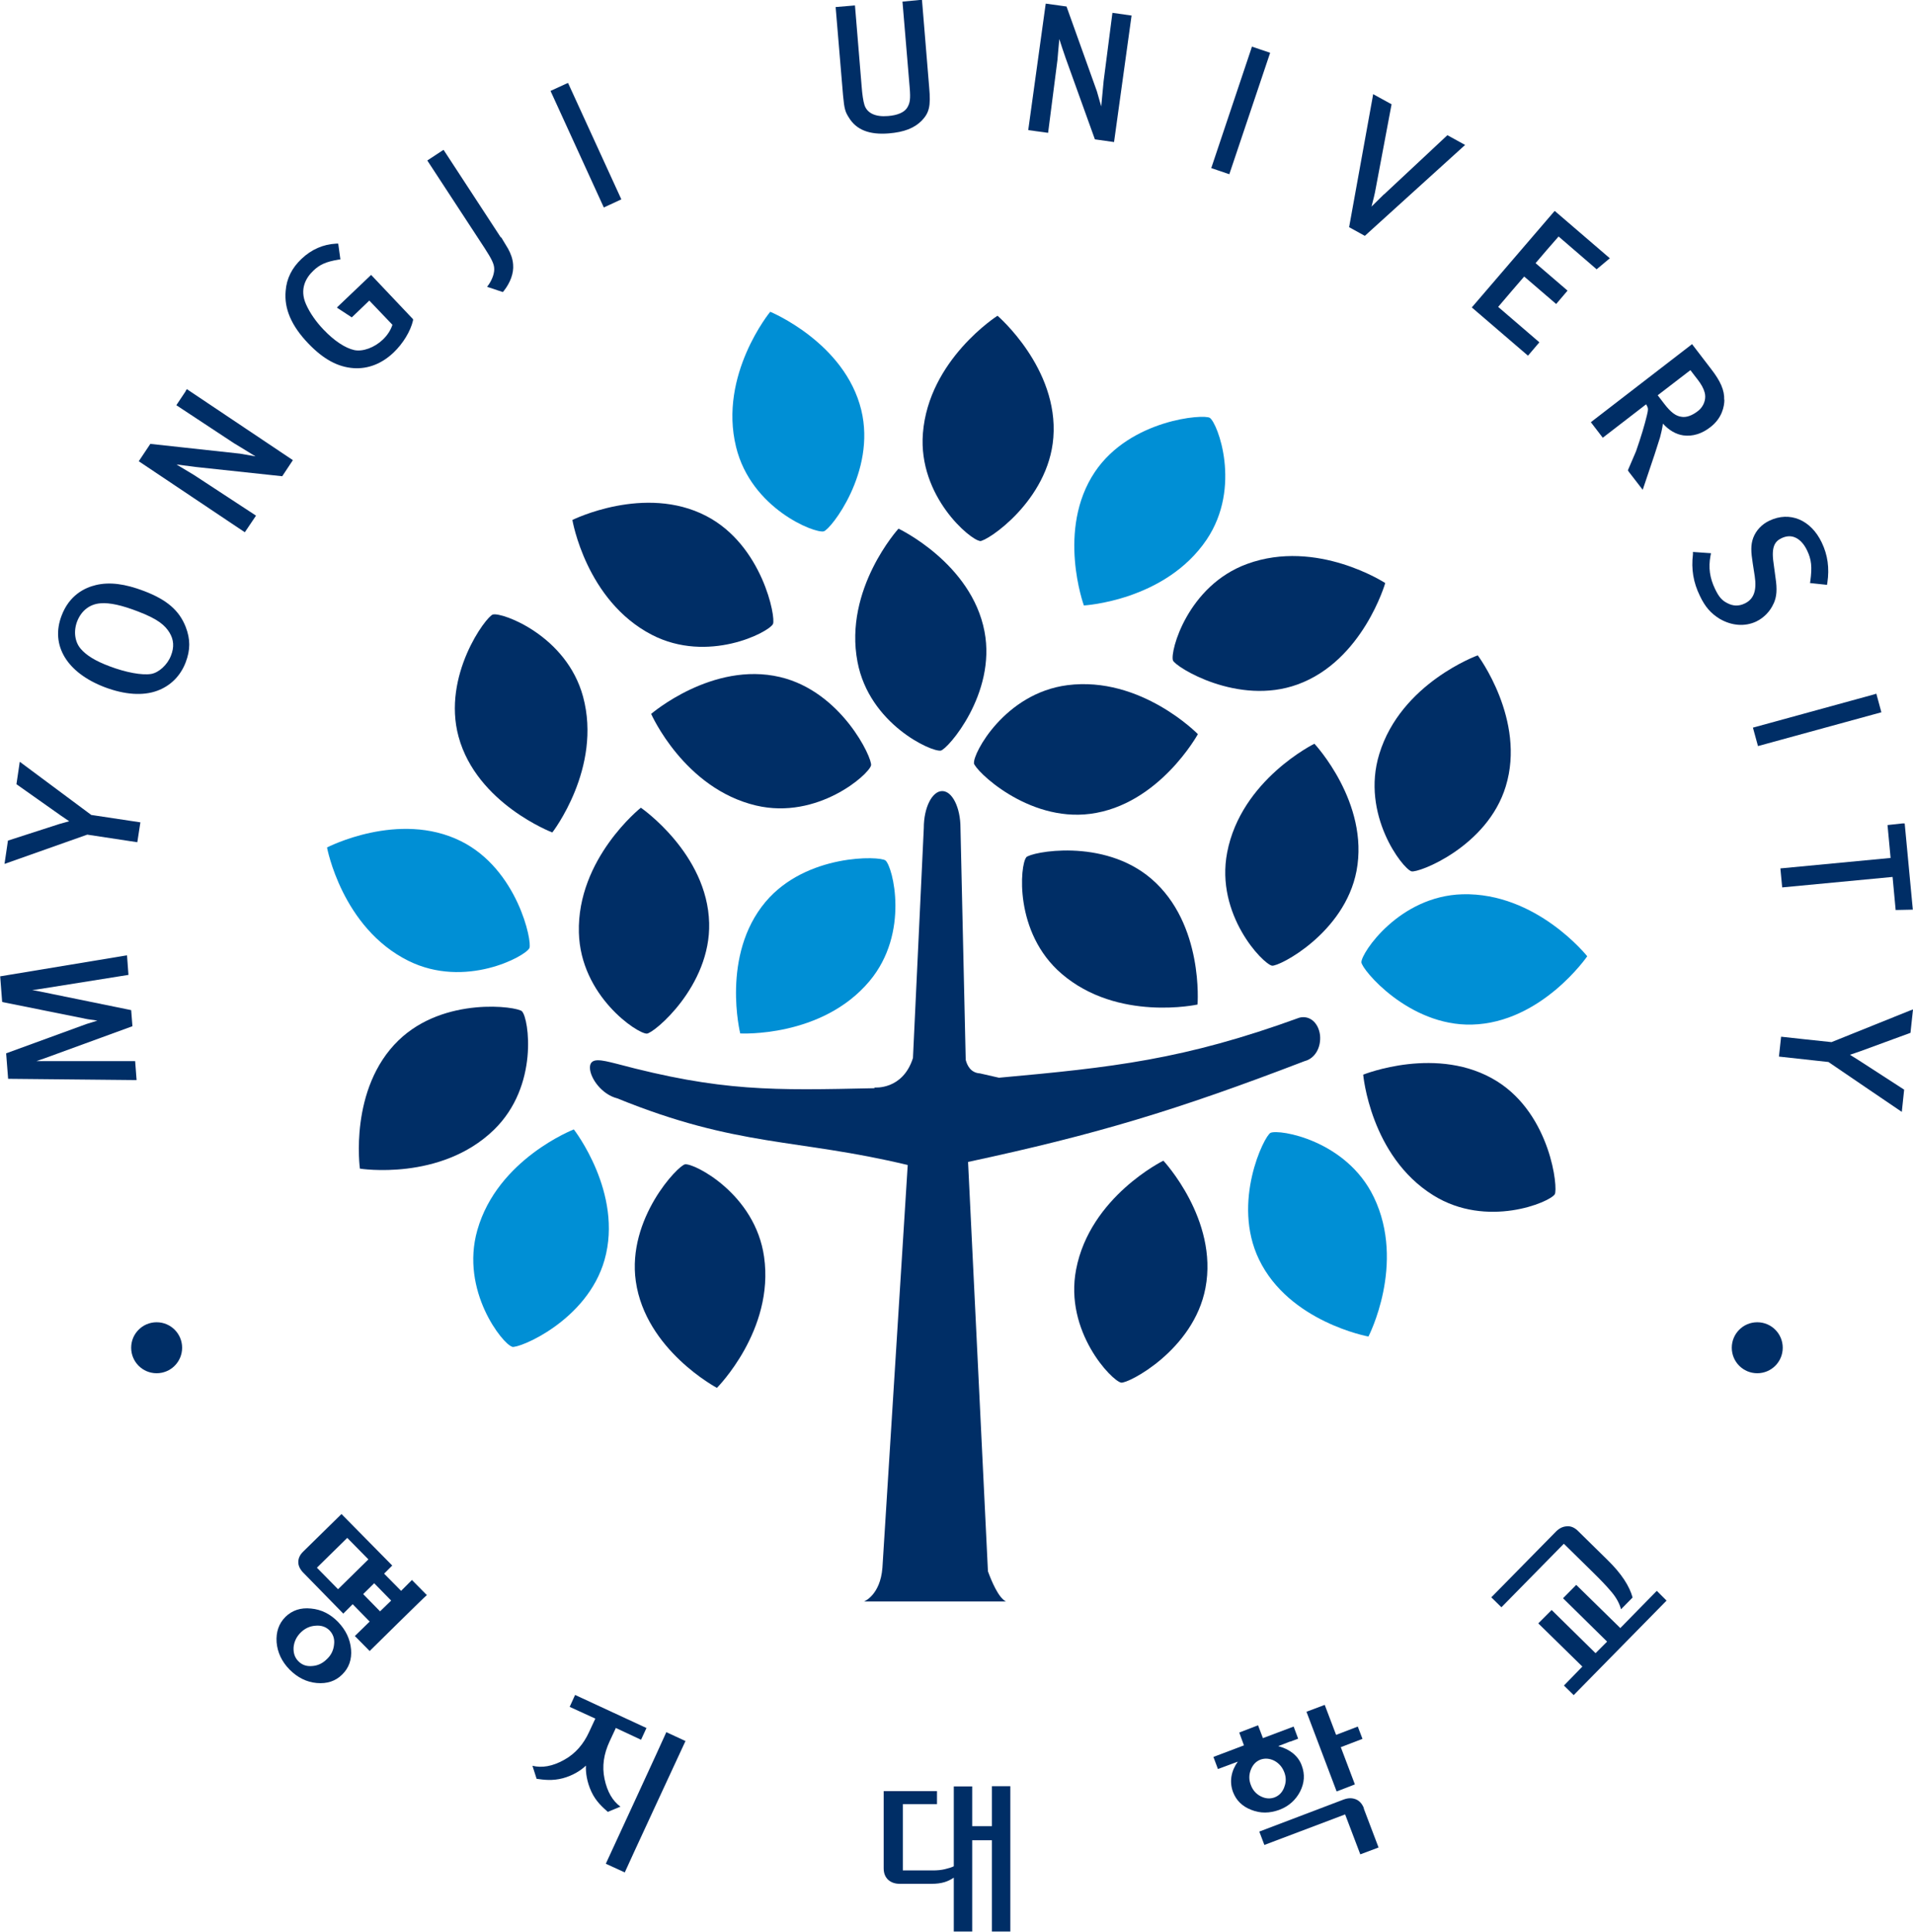 <?xml version="1.0" encoding="UTF-8"?>
<svg id="Layer_2" data-name="Layer 2" xmlns="http://www.w3.org/2000/svg" viewBox="0 0 105.88 106.88">
  <defs>
    <style>
      .cls-1 {
        fill: #002e66;
      }

      .cls-1, .cls-2 {
        stroke-width: 0px;
      }

      .cls-2 {
        fill: #008fd5;
      }
    </style>
  </defs>
  <g id="Layer_1-2" data-name="Layer 1">
    <g>
      <path class="cls-1" d="m86.56,85.42l1.61,1.58c.43.42.78.79,1.03,1.09.26.31.43.62.52.95l.64-.65c-.08-.3-.23-.63-.46-.98-.23-.35-.54-.72-.94-1.11,0,0-1.65-1.62-1.66-1.63-.18-.16-.37-.24-.58-.22-.22.01-.42.11-.6.29l-3.58,3.64.56.55,3.45-3.51Z"/>
      <polygon class="cls-1" points="89.68 90.08 87.24 87.69 86.51 88.43 88.95 90.83 88.95 90.83 88.31 91.47 85.88 89.08 85.14 89.82 87.58 92.21 86.56 93.26 86.56 93.26 87.1 93.79 87.1 93.79 87.1 93.79 92.24 88.56 92.24 88.56 91.7 88.02 89.68 90.08"/>
      <path class="cls-1" d="m54.9,98.84v2.2h-1.09v-2.2h-1.02v4.42c-.12.06-.28.11-.49.16-.21.05-.43.07-.68.07h-1.65v-3.67h1.89v-.72h-2.95v4.28c0,.27.09.48.25.63.17.15.38.22.64.22h1.77c.26,0,.5-.03.7-.09.17-.05.36-.14.52-.25v2.98h1.02v-5.05h1.09v5.05h1.02v-8.04h-1.02Z"/>
      <path class="cls-1" d="m36.88,95.84l1.06.49s-3.37,7.26-3.36,7.27l-1.05-.48s3.36-7.27,3.35-7.28Zm-2.8-.22l-.34.73c-.32.69-.43,1.37-.28,2.08.15.71.45,1.22.88,1.53l-.7.29c-.3-.27-.66-.58-.91-1.12-.25-.54-.32-1.07-.3-1.44-.27.26-.72.55-1.28.7-.57.15-1.04.09-1.45.03l-.23-.72c.53.13,1.11.03,1.74-.32.64-.35,1.09-.88,1.4-1.56l.34-.73s-1.41-.65-1.42-.65l.3-.66,3.95,1.83-.3.65s-1.41-.66-1.41-.66Z"/>
      <rect class="cls-1" x="74.32" y="99.58" width="0" height=".02"/>
      <rect class="cls-1" x="74.17" y="99.62" width=".14" transform="translate(-30.91 33.45) rotate(-21.12)"/>
      <rect class="cls-1" x="74.25" y="99.54" height=".14"/>
      <path class="cls-1" d="m75.49,100.05c-.1-.25-.25-.42-.46-.5-.21-.08-.43-.07-.67.02l-4.66,1.77.28.74,4.47-1.69.84,2.21,1.01-.38-.82-2.16Z"/>
      <polygon class="cls-1" points="73.95 95.99 73.32 94.33 72.31 94.71 73.98 99.12 74.99 98.73 74.21 96.67 74.21 96.67 75.41 96.21 75.15 95.53 73.95 95.99"/>
      <rect class="cls-1" x="74.32" y="99.58" width="0" height=".02"/>
      <rect class="cls-1" x="74.17" y="99.62" width=".14" transform="translate(-30.91 33.45) rotate(-21.12)"/>
      <rect class="cls-1" x="74.25" y="99.54" height=".14"/>
      <path class="cls-1" d="m71.42,96.36l.43-.16-.25-.67-1.7.64-.27-.71-1.04.4.12.33.14.38-1.69.64.25.67.43-.16.67-.25c-.18.25-.3.52-.35.81-.05.29-.02.58.08.86.18.48.52.81,1.02,1,.5.2,1.01.19,1.54,0,.53-.2.91-.54,1.16-1.02.24-.48.27-.95.09-1.43-.1-.28-.27-.51-.51-.7-.22-.17-.47-.29-.74-.36h0s-.03-.01-.05-.02h0l.65-.25s.01,0,.01,0Zm-.34,2.53c-.11.28-.28.46-.54.56-.25.09-.5.07-.76-.06-.26-.13-.45-.35-.55-.63-.11-.28-.11-.56,0-.84.11-.28.28-.46.53-.56.25-.09.51-.07.77.06.26.14.44.35.55.63.11.28.11.56,0,.83Z"/>
      <path class="cls-1" d="m23.63,88.26l-.83-.84s-.6.6-.6.6l-.94-.95.45-.45-2.81-2.85s-2.11,2.07-2.11,2.07c-.19.18-.28.38-.28.59,0,.21.1.41.29.6l2.2,2.25.52-.52.94.96-.82.8.82.83s3.13-3.09,3.15-3.08Zm-4.92-.33l-1.17-1.19,1.68-1.65,1.17,1.19-1.68,1.65Zm2.33,1.23l-.94-.96.61-.6.94.96-.61.59Z"/>
      <path class="cls-1" d="m19.43,91.26c-.05-.57-.29-1.07-.72-1.52-.43-.44-.93-.69-1.5-.74-.57-.06-1.04.1-1.41.46-.37.37-.53.84-.49,1.41.05.57.29,1.07.72,1.51.44.44.94.69,1.5.74.57.05,1.04-.1,1.41-.47.37-.36.54-.83.49-1.4Zm-2.15.92c-.31.03-.57-.06-.77-.27-.2-.2-.28-.46-.26-.77.03-.31.16-.58.39-.81.23-.23.51-.36.82-.38.32-.03.58.06.78.26.2.21.29.47.25.78-.03.31-.16.59-.4.81-.23.23-.5.36-.81.38Z"/>
      <path class="cls-2" d="m45.59,29.4c.38-.09,2.91-3.3,2.08-6.71-.91-3.74-5.04-5.44-5.04-5.44,0,0-2.87,3.49-1.89,7.48.83,3.41,4.35,4.79,4.85,4.67Z"/>
      <path class="cls-2" d="m66.96,23.12c-.32-.22-4.4.08-6.36,2.99-2.14,3.19-.61,7.39-.61,7.39,0,0,4.51-.25,6.8-3.65,1.95-2.91.6-6.45.17-6.73Z"/>
      <path class="cls-2" d="m29.3,52.46c.17-.35-.65-4.36-3.79-5.92-3.44-1.71-7.41.35-7.41.35,0,0,.82,4.44,4.5,6.27,3.14,1.56,6.47-.24,6.7-.7Z"/>
      <path class="cls-2" d="m28.34,74.52c.37.11,4.16-1.44,5.12-4.81,1.05-3.7-1.7-7.22-1.7-7.22,0,0-4.22,1.63-5.34,5.57-.96,3.37,1.42,6.32,1.92,6.45Z"/>
      <path class="cls-2" d="m75.35,53.24c0,.38,2.61,3.54,6.12,3.45,3.85-.1,6.38-3.78,6.38-3.78,0,0-2.81-3.54-6.91-3.43-3.5.1-5.6,3.25-5.59,3.76Z"/>
      <path class="cls-2" d="m70.32,62.68c-.35.17-2.16,3.84-.64,7,1.67,3.47,6.06,4.27,6.06,4.27,0,0,2.08-4.01.3-7.71-1.52-3.16-5.25-3.78-5.72-3.56Z"/>
      <path class="cls-2" d="m49.01,47.61c-.29-.25-4.38-.39-6.64,2.29-2.48,2.95-1.4,7.28-1.4,7.28,0,0,4.51.25,7.15-2.89,2.25-2.68,1.29-6.35.89-6.68Z"/>
      <path class="cls-1" d="m27.28,34c-.37.1-2.82,3.38-1.9,6.76,1.01,3.71,5.19,5.3,5.19,5.3,0,0,2.77-3.57,1.7-7.52-.92-3.38-4.48-4.67-4.98-4.54Z"/>
      <path class="cls-1" d="m86.05,66.09c.2-.33-.22-4.4-3.19-6.26-3.26-2.04-7.41-.37-7.41-.37,0,0,.39,4.5,3.87,6.67,2.97,1.86,6.46.39,6.73-.05Z"/>
      <path class="cls-1" d="m53.9,42.22c.05.39,2.96,3.26,6.44,2.81,3.81-.49,5.96-4.41,5.96-4.41,0,0-3.15-3.23-7.22-2.71-3.48.45-5.24,3.8-5.17,4.31Z"/>
      <path class="cls-1" d="m78.12,48.21c.37.11,4.2-1.35,5.22-4.7,1.13-3.68-1.55-7.25-1.55-7.25,0,0-4.25,1.53-5.45,5.46-1.03,3.35,1.29,6.34,1.78,6.49Z"/>
      <path class="cls-1" d="m28.9,55.96c-.27-.28-4.32-.84-6.84,1.6-2.76,2.67-2.14,7.1-2.14,7.1,0,0,4.46.71,7.41-2.14,2.52-2.44,1.93-6.18,1.57-6.55Z"/>
      <path class="cls-1" d="m37.92,64.42c-.38.05-3.22,3-2.73,6.47.54,3.81,4.49,5.9,4.49,5.9,0,0,3.19-3.19,2.61-7.25-.49-3.47-3.86-5.19-4.38-5.12Z"/>
      <path class="cls-1" d="m35.8,57.19c.38-.01,3.54-2.62,3.45-6.12-.1-3.85-3.78-6.38-3.78-6.38,0,0-3.54,2.81-3.43,6.91.09,3.51,3.24,5.6,3.76,5.59Z"/>
      <path class="cls-1" d="m52.07,41.53c.38-.07,3.08-3.15,2.42-6.59-.72-3.78-4.76-5.69-4.76-5.69,0,0-3.04,3.34-2.27,7.37.65,3.44,4.1,5,4.61,4.91Z"/>
      <path class="cls-1" d="m48.21,42.35c.09-.38-1.63-4.09-5.04-4.89-3.74-.88-7.13,2.04-7.13,2.04,0,0,1.82,4.13,5.81,5.07,3.41.8,6.24-1.72,6.36-2.22Z"/>
      <path class="cls-1" d="m42.78,34.53c.18-.34-.58-4.37-3.69-5.98-3.41-1.77-7.41.22-7.41.22,0,0,.75,4.46,4.39,6.35,3.11,1.61,6.47-.13,6.71-.59Z"/>
      <path class="cls-1" d="m64.92,36.54c.13.36,3.6,2.53,6.9,1.33,3.61-1.31,4.85-5.61,4.85-5.61,0,0-3.78-2.47-7.64-1.06-3.3,1.2-4.28,4.85-4.11,5.34Z"/>
      <path class="cls-1" d="m56.79,47.44c.25-.3,4.27-1.1,6.93,1.18,2.92,2.5,2.56,6.96,2.56,6.96,0,0-4.41.97-7.52-1.7-2.66-2.28-2.3-6.05-1.96-6.44Z"/>
      <path class="cls-1" d="m70.4,53.43c.38.07,4.02-1.8,4.68-5.24.72-3.78-2.33-7.04-2.33-7.04,0,0-4.06,1.99-4.83,6.02-.66,3.44,1.98,6.16,2.48,6.26Z"/>
      <path class="cls-1" d="m62.05,76.5c.38.07,4.02-1.8,4.67-5.24.72-3.78-2.33-7.04-2.33-7.04,0,0-4.06,1.99-4.83,6.02-.66,3.44,1.98,6.16,2.49,6.26Z"/>
      <path class="cls-1" d="m54.23,29.94c.39.03,3.8-2.23,4.07-5.73.3-3.84-3.09-6.74-3.09-6.74,0,0-3.81,2.42-4.13,6.51-.27,3.49,2.64,5.91,3.16,5.95Z"/>
      <path class="cls-1" d="m73.06,57.27c-.09-.7-.59-1.11-1.15-.96-6.4,2.33-10.35,2.75-16.62,3.32l-1.05-.24c-.53-.03-.72-.47-.79-.75l-.29-12.83c0-1.12-.45-2.04-1.01-2.04s-1.02.91-1.02,2.04l-.6,12.73c-.57,1.79-2.13,1.63-2.13,1.63v.04c-5.62.12-8.46.2-14.3-1.36-.81-.2-1.44-.37-1.45.22h0c.01.6.67,1.49,1.51,1.7,6.68,2.72,9.93,2.21,16.08,3.69l-1.4,22.28c-.12,1.53-1.02,1.87-1.02,1.87h7.86c-.42-.2-.81-1.15-1-1.67l-1.1-22.65c7.08-1.52,11.49-2.84,18.63-5.58.56-.14.92-.74.85-1.44Z"/>
      <path class="cls-1" d="m2.48,58.71s-.21,0-.46,0c.08-.03.23-.08.23-.08l.26-.09,4.82-1.76-.07-.89-5.29-1.08s-.08-.01-.19-.03c.08-.01.25-.03.25-.03,0,0,5.08-.81,5.08-.81l-.08-1.08-.14.02-6.88,1.14.11,1.42,4.72.95s.28.04.55.08c-.3.09-.61.19-.61.19l-4.44,1.62.11,1.41,7.11.07-.08-1.05H2.48Z"/>
      <path class="cls-1" d="m1.09,42.16l-.03.22-.15,1.01,2.45,1.73s.27.18.47.32c-.24.07-.54.15-.54.15l-2.85.92-.19,1.29s4.52-1.6,4.58-1.62c.06.01,2.77.42,2.77.42l.17-1.1s-2.66-.4-2.72-.41c-.05-.04-3.94-2.93-3.94-2.93Z"/>
      <path class="cls-1" d="m7.97,32.7c-1.05-.4-1.9-.51-2.66-.33-.63.15-1.47.56-1.9,1.69-.63,1.64.29,3.16,2.38,3.96,1.11.42,2.12.49,2.91.2.74-.27,1.29-.82,1.58-1.58.26-.69.26-1.27,0-1.95-.36-.92-1.05-1.51-2.31-1.99Zm1.49,3.58c-.19.5-.67.94-1.1,1.01-.5.08-1.39-.08-2.31-.43-.77-.29-1.26-.59-1.58-.96-.33-.38-.41-.97-.2-1.52.23-.59.7-.96,1.3-1h0c.5-.04,1.16.1,2.09.46,1.1.42,1.48.77,1.72,1.16.24.39.27.81.08,1.28Z"/>
      <path class="cls-1" d="m10.28,21.64l-.52.78,3.2,2.11s.67.4,1.18.72c-.42-.07-.86-.15-.86-.15,0,0-4.96-.54-4.96-.54l-.64.96,5.87,3.93.62-.92-3.42-2.24s-.53-.32-.98-.59c.36.05.76.1,1.09.14l4.76.51.59-.89-5.87-3.93-.07.11Z"/>
      <path class="cls-1" d="m18.66,17.03l.81.53s.82-.78.97-.93c.15.16,1.18,1.24,1.28,1.34-.09.28-.26.56-.53.82-.46.44-1.11.68-1.58.58-.5-.11-1.11-.51-1.7-1.13-.43-.45-.76-.93-.97-1.4-.38-.85,0-1.48.4-1.86.35-.34.71-.5,1.37-.61l.13-.02-.12-.87h-.12c-.72.04-1.36.32-1.91.84-.54.51-.83,1.1-.88,1.78-.09.98.32,1.93,1.25,2.9.84.88,1.64,1.31,2.52,1.37.8.05,1.56-.25,2.21-.87.52-.5.93-1.17,1.07-1.77v-.07s-2.32-2.45-2.32-2.45l-1.88,1.79Z"/>
      <path class="cls-1" d="m27.72,13.14l-3.17-4.85-.11.07-.79.52,3.18,4.86c.37.57.5.84.52,1.07.03.27-.09.62-.29.92l-.1.14.87.29.06-.07c.36-.46.55-.98.51-1.45-.02-.3-.12-.59-.28-.88l-.38-.63Z"/>
      <polygon class="cls-1" points="31.32 4.64 30.47 5.03 33.42 11.48 34.39 11.03 31.44 4.59 31.32 4.64"/>
      <path class="cls-1" d="m51.02,0h-.13s-.94.09-.94.09l.4,4.77c.05.61.02.84-.14,1.1-.16.26-.54.42-1.06.46-.7.06-1.17-.16-1.31-.63-.06-.19-.12-.58-.15-1.01l-.37-4.48-1.07.09.41,4.88c.07.78.13.93.32,1.23.41.68,1.13.97,2.22.88.84-.07,1.41-.29,1.82-.71.41-.43.5-.8.41-1.81l-.4-4.86Z"/>
      <path class="cls-1" d="m61.08,4.52s-.07.77-.13,1.37c-.12-.41-.24-.84-.24-.84l-1.68-4.69-1.15-.16-.02.13-.95,6.87,1.1.15.52-4.05s.05-.62.1-1.14c.11.35.24.73.35,1.05,0,0,1.62,4.5,1.62,4.5l1.06.15.97-7-1.06-.15-.49,3.8Z"/>
      <polygon class="cls-1" points="69.25 2.71 67.04 9.3 68.04 9.64 70.3 2.92 69.29 2.58 69.25 2.71"/>
      <path class="cls-1" d="m76.6,10.75s-.38.38-.69.68c.08-.31.18-.68.24-1.04l.87-4.62-1.02-.56-.03.18-1.3,7.18.87.48,5.55-5.03-.98-.54-3.51,3.28Z"/>
      <path class="cls-1" d="m86.27,13.09c.18.16,2.1,1.81,2.1,1.81l.73-.61-3.05-2.62-.09.1-4.5,5.24,3.11,2.67.63-.74s-2.09-1.8-2.28-1.96c.14-.17,1.29-1.51,1.44-1.68.18.15,1.77,1.52,1.77,1.52l.63-.74s-1.59-1.37-1.77-1.52c.14-.17,1.12-1.31,1.27-1.47Z"/>
      <path class="cls-1" d="m95.43,22.12c.02-.52-.2-1.03-.73-1.71l-1.05-1.37-.1.08-5.5,4.24.66.86s2.16-1.66,2.4-1.85c.04.08.1.17.1.26s-.02.21-.06.36c-.12.5-.31,1.15-.6,1.98l-.45,1.05.04.07.78,1.01.66-1.96s.15-.47.15-.47l.15-.47c.05-.19.12-.47.16-.76.32.35.7.59,1.13.65.51.07,1.03-.09,1.5-.46.65-.5.77-1.16.77-1.51Zm-2.37.94c-.31-.04-.59-.25-.95-.72,0,0-.23-.3-.36-.47.18-.14,1.63-1.25,1.81-1.39.11.15.4.52.4.52.2.26.33.49.39.72.02.07.03.15.03.23,0,.29-.15.6-.4.79-.33.26-.66.37-.92.32Z"/>
      <path class="cls-1" d="m98.16,33.41c.18-.39.21-.79.11-1.45l-.11-.82c-.13-.89.08-1.19.44-1.36.25-.12.49-.14.71-.06.28.1.53.36.71.74.24.5.28.91.18,1.67l-.02.13.94.1.02-.12c.12-.81.02-1.53-.31-2.22-.6-1.26-1.77-1.75-2.9-1.21-.42.2-.73.53-.89.94-.15.4-.13.78-.03,1.42l.11.71c.12.79-.05,1.27-.55,1.51-.33.16-.65.15-.97-.02-.3-.15-.47-.35-.68-.79-.29-.61-.37-1.17-.25-1.82l.03-.15-1-.07v.13c-.1.82.02,1.56.39,2.31.28.59.6.96,1.09,1.26.67.39,1.4.44,2.02.15.42-.2.78-.57.96-.99Z"/>
      <polygon class="cls-1" points="103.85 38.38 103.73 38.42 97.02 40.26 97.3 41.28 104.13 39.41 103.85 38.38"/>
      <path class="cls-1" d="m98.54,48.05l.1,1.05s5.86-.56,6.11-.58c.02.23.17,1.83.17,1.83l.95-.02-.45-4.77h-.13s-.82.09-.82.09c0,0,.15,1.6.17,1.82-.25.02-6.11.58-6.11.58Z"/>
      <path class="cls-1" d="m105.74,57.15l.14-1.3-.21.08s-4.24,1.71-4.3,1.73c-.06,0-2.79-.3-2.79-.3l-.12,1.1s2.68.29,2.74.3c.05.04,4.06,2.76,4.06,2.76l.13-1.23-2.52-1.63s-.28-.17-.48-.3c.24-.08.53-.18.53-.18l2.81-1.03Z"/>
      <path class="cls-1" d="m10.08,74.57c0,.78-.63,1.41-1.41,1.41s-1.41-.63-1.41-1.41.63-1.41,1.41-1.41,1.41.63,1.41,1.41Z"/>
      <path class="cls-1" d="m98.67,74.57c0,.78-.63,1.41-1.41,1.41s-1.41-.63-1.41-1.41.63-1.41,1.41-1.41,1.41.63,1.41,1.41Z"/>
    </g>
  </g>
</svg>